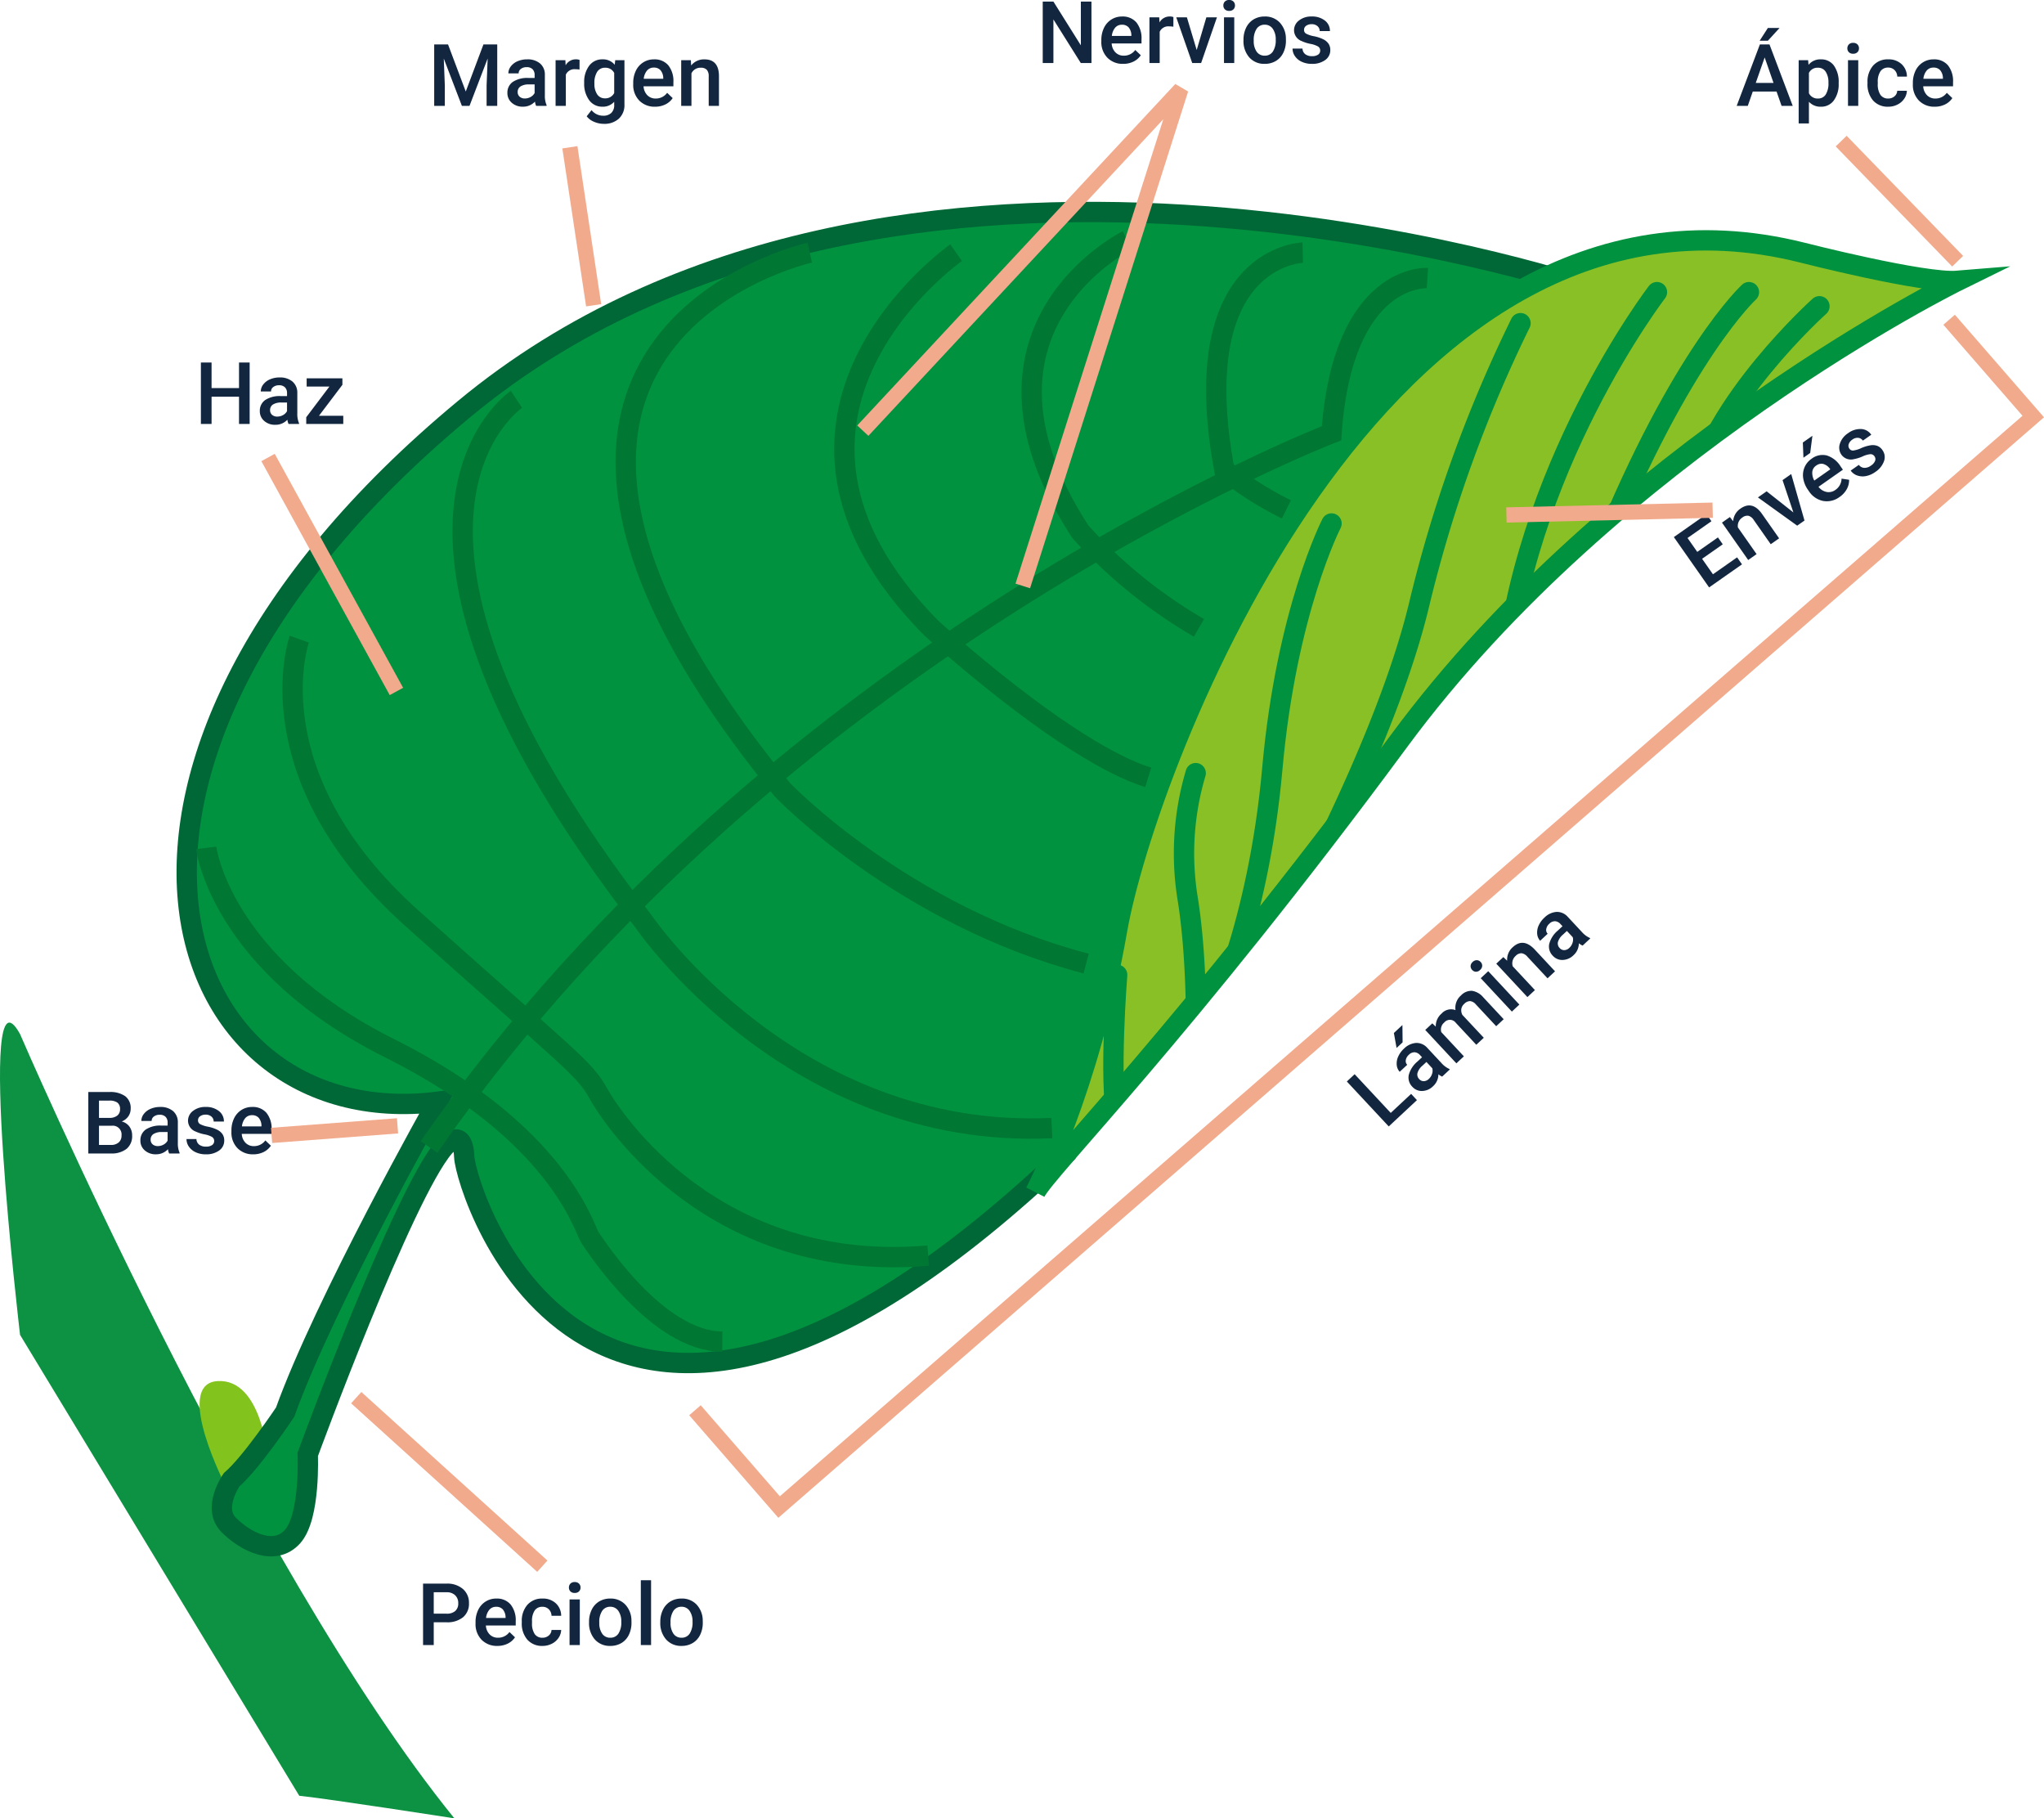 <svg xmlns="http://www.w3.org/2000/svg" xmlns:xlink="http://www.w3.org/1999/xlink" width="402.116" height="357.631" viewBox="0 0 402.116 357.631">
  <defs>
    <clipPath id="clip-path">
      <path id="Trazado_210244" data-name="Trazado 210244" d="M954,509.821s10.542-19.978,16.09-51.6,51.046-154.246,134.828-133.162c0,0,23.859,6.1,30.517,5.548,0,0-67.691,33.291-109.86,90.44S956.219,505.383,954,509.821Z" transform="translate(-954 -322.634)" fill="#89c026" stroke="#00923f" stroke-miterlimit="10" stroke-width="4"/>
    </clipPath>
  </defs>
  <g id="Grupo_170071" data-name="Grupo 170071" transform="translate(-600 -5518.45)">
    <path id="Trazado_693182" data-name="Trazado 693182" d="M10.816,0h-2.1L3.329-8.575V0h-2.1V-12.086h2.1l5.4,8.608v-8.608h2.083Zm6.242.166a4.173,4.173,0,0,1-3.109-1.208,4.381,4.381,0,0,1-1.191-3.217v-.249a5.389,5.389,0,0,1,.519-2.4,3.949,3.949,0,0,1,1.457-1.648,3.851,3.851,0,0,1,2.092-.589,3.525,3.525,0,0,1,2.835,1.17,4.949,4.949,0,0,1,1,3.312v.813H14.792a2.7,2.7,0,0,0,.743,1.76,2.23,2.23,0,0,0,1.639.647,2.731,2.731,0,0,0,2.258-1.121L20.52-1.527a3.631,3.631,0,0,1-1.44,1.249A4.509,4.509,0,0,1,17.058.166Zm-.241-7.695a1.7,1.7,0,0,0-1.341.581,3.012,3.012,0,0,0-.652,1.619h3.843v-.149a2.452,2.452,0,0,0-.54-1.531A1.686,1.686,0,0,0,16.817-7.529Zm10.11.39a4.991,4.991,0,0,0-.822-.066,1.85,1.85,0,0,0-1.868,1.063V0H22.221V-8.981h1.926l.05,1a2.273,2.273,0,0,1,2.025-1.17,1.888,1.888,0,0,1,.714.116Zm4.59,4.582,1.9-6.425H35.5L32.39,0H30.638L27.5-8.981h2.092ZM38.906,0H36.889V-8.981h2.017ZM36.764-11.314a1.071,1.071,0,0,1,.295-.772,1.113,1.113,0,0,1,.843-.307,1.127,1.127,0,0,1,.847.307,1.062,1.062,0,0,1,.3.772,1.038,1.038,0,0,1-.3.76,1.136,1.136,0,0,1-.847.3,1.122,1.122,0,0,1-.843-.3A1.046,1.046,0,0,1,36.764-11.314Zm3.959,6.74a5.3,5.3,0,0,1,.523-2.378,3.819,3.819,0,0,1,1.469-1.627,4.14,4.14,0,0,1,2.175-.569,3.923,3.923,0,0,1,2.951,1.17,4.6,4.6,0,0,1,1.224,3.1l.008.473a5.343,5.343,0,0,1-.51,2.374A3.773,3.773,0,0,1,47.1-.407a4.17,4.17,0,0,1-2.2.573A3.9,3.9,0,0,1,41.865-1.1a4.848,4.848,0,0,1-1.141-3.374Zm2.017.174a3.619,3.619,0,0,0,.573,2.171,1.862,1.862,0,0,0,1.594.784,1.842,1.842,0,0,0,1.59-.8,4,4,0,0,0,.569-2.333,3.572,3.572,0,0,0-.585-2.158,1.869,1.869,0,0,0-1.59-.8,1.852,1.852,0,0,0-1.569.784A3.922,3.922,0,0,0,42.741-4.4ZM55.814-2.44a.914.914,0,0,0-.444-.822,4.723,4.723,0,0,0-1.473-.5,7.574,7.574,0,0,1-1.718-.548,2.293,2.293,0,0,1-1.511-2.117,2.391,2.391,0,0,1,.979-1.942,3.872,3.872,0,0,1,2.49-.78,4.029,4.029,0,0,1,2.6.8,2.529,2.529,0,0,1,.992,2.067H55.715a1.243,1.243,0,0,0-.432-.967,1.654,1.654,0,0,0-1.146-.386,1.787,1.787,0,0,0-1.083.307.968.968,0,0,0-.419.822.818.818,0,0,0,.39.722,5.365,5.365,0,0,0,1.577.519,7.466,7.466,0,0,1,1.864.623,2.639,2.639,0,0,1,1,.867A2.212,2.212,0,0,1,57.8-2.548a2.34,2.34,0,0,1-1,1.963,4.283,4.283,0,0,1-2.631.751,4.644,4.644,0,0,1-1.967-.4,3.238,3.238,0,0,1-1.345-1.1,2.594,2.594,0,0,1-.481-1.5h1.959a1.421,1.421,0,0,0,.54,1.1,2.1,2.1,0,0,0,1.32.386,2.04,2.04,0,0,0,1.212-.3A.938.938,0,0,0,55.814-2.44Z" transform="translate(803.908 5530.843)" fill="#12263f"/>
    <path id="Trazado_693188" data-name="Trazado 693188" d="M8.292-5.4H3.329v3.719h5.8V0h-7.9V-12.086H9.073v1.693H3.329v3.337H8.292Zm4.225-3.586.058,1.038a3.229,3.229,0,0,1,2.615-1.2q2.806,0,2.855,3.212V0H16.029V-5.819a1.85,1.85,0,0,0-.369-1.266A1.554,1.554,0,0,0,14.452-7.5a1.944,1.944,0,0,0-1.818,1.1V0H10.617V-8.981Zm10.75,6.425,1.9-6.425h2.083L24.139,0H22.387L19.25-8.981h2.092Zm9.2,2.723a4.173,4.173,0,0,1-3.109-1.208,4.381,4.381,0,0,1-1.191-3.217v-.249a5.389,5.389,0,0,1,.519-2.4A3.949,3.949,0,0,1,30.14-8.558a3.851,3.851,0,0,1,2.092-.589,3.525,3.525,0,0,1,2.835,1.17,4.949,4.949,0,0,1,1,3.312v.813H30.2a2.7,2.7,0,0,0,.743,1.76,2.23,2.23,0,0,0,1.639.647,2.731,2.731,0,0,0,2.258-1.121l1.087,1.038a3.631,3.631,0,0,1-1.44,1.249A4.509,4.509,0,0,1,32.464.166Zm-.241-7.695a1.7,1.7,0,0,0-1.341.581,3.012,3.012,0,0,0-.652,1.619h3.843v-.149a2.452,2.452,0,0,0-.54-1.531A1.686,1.686,0,0,0,32.224-7.529Zm.457-5.221h2.3l-2.3,2.515-1.619,0ZM42.666-2.44a.914.914,0,0,0-.444-.822,4.723,4.723,0,0,0-1.473-.5,7.574,7.574,0,0,1-1.718-.548A2.293,2.293,0,0,1,37.52-6.425,2.391,2.391,0,0,1,38.5-8.367a3.872,3.872,0,0,1,2.49-.78,4.029,4.029,0,0,1,2.6.8,2.529,2.529,0,0,1,.992,2.067H42.566a1.243,1.243,0,0,0-.432-.967,1.654,1.654,0,0,0-1.146-.386,1.787,1.787,0,0,0-1.083.307.968.968,0,0,0-.419.822.818.818,0,0,0,.39.722,5.365,5.365,0,0,0,1.577.519,7.466,7.466,0,0,1,1.864.623,2.639,2.639,0,0,1,1,.867,2.212,2.212,0,0,1,.328,1.229,2.34,2.34,0,0,1-1,1.963,4.283,4.283,0,0,1-2.631.751,4.644,4.644,0,0,1-1.967-.4,3.238,3.238,0,0,1-1.345-1.1,2.594,2.594,0,0,1-.481-1.5H39.18a1.421,1.421,0,0,0,.54,1.1,2.1,2.1,0,0,0,1.32.386,2.04,2.04,0,0,0,1.212-.3A.938.938,0,0,0,42.666-2.44Z" transform="matrix(0.819, -0.574, 0.574, 0.819, 935.227, 5634.686)" fill="#12263f"/>
    <path id="Trazado_693187" data-name="Trazado 693187" d="M3.329-1.677H8.815V0H1.229V-12.086h2.1ZM15.6,0a3.113,3.113,0,0,1-.232-.838,3.14,3.14,0,0,1-2.357,1A3.169,3.169,0,0,1,10.8-.606a2.47,2.47,0,0,1-.855-1.909,2.55,2.55,0,0,1,1.067-2.2,5.169,5.169,0,0,1,3.051-.768H15.3v-.589a1.573,1.573,0,0,0-.39-1.116,1.547,1.547,0,0,0-1.187-.419,1.777,1.777,0,0,0-1.129.344,1.066,1.066,0,0,0-.44.876H10.135a2.239,2.239,0,0,1,.49-1.382,3.263,3.263,0,0,1,1.332-1.009,4.68,4.68,0,0,1,1.88-.365,3.769,3.769,0,0,1,2.515.793,2.827,2.827,0,0,1,.963,2.229v4.051a4.591,4.591,0,0,0,.34,1.934V0ZM13.381-1.453a2.294,2.294,0,0,0,1.125-.291,1.941,1.941,0,0,0,.793-.78V-4.217H14.211a2.973,2.973,0,0,0-1.685.39,1.264,1.264,0,0,0-.564,1.1,1.179,1.179,0,0,0,.386.926A1.5,1.5,0,0,0,13.381-1.453ZM14.5-12.75h2.3l-2.3,2.515-1.619,0Zm6.823,3.769.058.938a3.232,3.232,0,0,1,2.59-1.1A2.483,2.483,0,0,1,26.438-7.77a3.186,3.186,0,0,1,2.756-1.378,2.8,2.8,0,0,1,2.212.822A3.618,3.618,0,0,1,32.149-5.9V0H30.132V-5.844A1.786,1.786,0,0,0,29.758-7.1a1.635,1.635,0,0,0-1.237-.4,1.679,1.679,0,0,0-1.125.369,1.948,1.948,0,0,0-.61.967L26.795,0H24.778V-5.91A1.439,1.439,0,0,0,23.159-7.5a1.776,1.776,0,0,0-1.718.988V0H19.424V-8.981ZM36.366,0H34.349V-8.981h2.017ZM34.224-11.314a1.071,1.071,0,0,1,.295-.772,1.113,1.113,0,0,1,.843-.307,1.127,1.127,0,0,1,.847.307,1.062,1.062,0,0,1,.3.772,1.038,1.038,0,0,1-.3.76,1.136,1.136,0,0,1-.847.3,1.122,1.122,0,0,1-.843-.3A1.046,1.046,0,0,1,34.224-11.314Zm6.209,2.333.058,1.038a3.229,3.229,0,0,1,2.615-1.2q2.806,0,2.855,3.212V0H43.944V-5.819a1.85,1.85,0,0,0-.369-1.266A1.554,1.554,0,0,0,42.367-7.5a1.944,1.944,0,0,0-1.818,1.1V0H38.532V-8.981ZM53.382,0a3.113,3.113,0,0,1-.232-.838,3.14,3.14,0,0,1-2.357,1,3.169,3.169,0,0,1-2.208-.772,2.47,2.47,0,0,1-.855-1.909,2.55,2.55,0,0,1,1.067-2.2,5.169,5.169,0,0,1,3.051-.768h1.237v-.589a1.573,1.573,0,0,0-.39-1.116,1.547,1.547,0,0,0-1.187-.419,1.777,1.777,0,0,0-1.129.344,1.066,1.066,0,0,0-.44.876H47.92a2.239,2.239,0,0,1,.49-1.382,3.263,3.263,0,0,1,1.332-1.009,4.68,4.68,0,0,1,1.88-.365,3.769,3.769,0,0,1,2.515.793A2.827,2.827,0,0,1,55.1-6.126v4.051a4.591,4.591,0,0,0,.34,1.934V0ZM51.166-1.453a2.294,2.294,0,0,0,1.125-.291,1.941,1.941,0,0,0,.793-.78V-4.217H52a2.973,2.973,0,0,0-1.685.39,1.264,1.264,0,0,0-.564,1.1,1.179,1.179,0,0,0,.386.926A1.5,1.5,0,0,0,51.166-1.453Z" transform="translate(872.308 5740.833) rotate(-43)" fill="#12263f"/>
    <path id="Trazado_693189" data-name="Trazado 693189" d="M7.994-2.814H3.312L2.333,0H.149L4.715-12.086H6.6L11.173,0H8.981ZM3.9-4.507H7.4L5.653-9.521ZM6.284-15.323h2.3l-2.3,2.515-1.619,0ZM20.212-4.4a5.348,5.348,0,0,1-.946,3.324A3.031,3.031,0,0,1,16.726.166,3.051,3.051,0,0,1,14.36-.805V3.453H12.343V-8.981H14.2l.083.913A2.963,2.963,0,0,1,16.7-9.147a3.062,3.062,0,0,1,2.577,1.224,5.49,5.49,0,0,1,.934,3.4ZM18.2-4.574a3.746,3.746,0,0,0-.535-2.133A1.741,1.741,0,0,0,16.137-7.5,1.856,1.856,0,0,0,14.36-6.475V-2.49a1.873,1.873,0,0,0,1.793,1.046A1.739,1.739,0,0,0,17.66-2.22,4.124,4.124,0,0,0,18.2-4.574ZM24.064,0H22.047V-8.981h2.017ZM21.922-11.314a1.071,1.071,0,0,1,.295-.772,1.113,1.113,0,0,1,.843-.307,1.127,1.127,0,0,1,.847.307,1.062,1.062,0,0,1,.3.772,1.038,1.038,0,0,1-.3.76,1.136,1.136,0,0,1-.847.3,1.122,1.122,0,0,1-.843-.3A1.046,1.046,0,0,1,21.922-11.314Zm8.027,9.87a1.824,1.824,0,0,0,1.253-.44,1.5,1.5,0,0,0,.531-1.087h1.9a2.963,2.963,0,0,1-.523,1.565,3.43,3.43,0,0,1-1.328,1.15,3.958,3.958,0,0,1-1.81.423,3.829,3.829,0,0,1-2.988-1.22,4.84,4.84,0,0,1-1.1-3.37v-.208a4.759,4.759,0,0,1,1.1-3.283,3.8,3.8,0,0,1,2.988-1.233,3.69,3.69,0,0,1,2.611.934,3.345,3.345,0,0,1,1.058,2.453h-1.9a1.847,1.847,0,0,0-.527-1.27,1.7,1.7,0,0,0-1.258-.5,1.775,1.775,0,0,0-1.511.71,3.621,3.621,0,0,0-.54,2.154v.324a3.682,3.682,0,0,0,.527,2.179A1.773,1.773,0,0,0,29.949-1.444ZM39.113.166A4.173,4.173,0,0,1,36-1.042a4.381,4.381,0,0,1-1.191-3.217v-.249a5.389,5.389,0,0,1,.519-2.4,3.949,3.949,0,0,1,1.457-1.648,3.851,3.851,0,0,1,2.092-.589,3.525,3.525,0,0,1,2.835,1.17,4.949,4.949,0,0,1,1,3.312v.813H36.847a2.7,2.7,0,0,0,.743,1.76,2.23,2.23,0,0,0,1.639.647,2.731,2.731,0,0,0,2.258-1.121l1.087,1.038a3.631,3.631,0,0,1-1.44,1.249A4.509,4.509,0,0,1,39.113.166Zm-.241-7.695a1.7,1.7,0,0,0-1.341.581,3.012,3.012,0,0,0-.652,1.619h3.843v-.149a2.452,2.452,0,0,0-.54-1.531A1.686,1.686,0,0,0,38.873-7.529Z" transform="translate(941.509 5539.271)" fill="#12263f"/>
    <path id="Trazado_693183" data-name="Trazado 693183" d="M3.951-12.086,7.438-2.822l3.478-9.264H13.63V0H11.538V-3.984l.208-5.329L8.176,0h-1.5L3.113-9.305,3.32-3.984V0H1.229V-12.086ZM21.283,0a3.113,3.113,0,0,1-.232-.838,3.14,3.14,0,0,1-2.357,1,3.169,3.169,0,0,1-2.208-.772,2.47,2.47,0,0,1-.855-1.909,2.55,2.55,0,0,1,1.067-2.2,5.169,5.169,0,0,1,3.051-.768h1.237v-.589a1.573,1.573,0,0,0-.39-1.116,1.547,1.547,0,0,0-1.187-.419,1.777,1.777,0,0,0-1.129.344,1.066,1.066,0,0,0-.44.876H15.821a2.239,2.239,0,0,1,.49-1.382,3.263,3.263,0,0,1,1.332-1.009,4.68,4.68,0,0,1,1.88-.365,3.769,3.769,0,0,1,2.515.793A2.827,2.827,0,0,1,23-6.126v4.051a4.591,4.591,0,0,0,.34,1.934V0ZM19.067-1.453a2.294,2.294,0,0,0,1.125-.291,1.941,1.941,0,0,0,.793-.78V-4.217H19.9a2.973,2.973,0,0,0-1.685.39,1.264,1.264,0,0,0-.564,1.1,1.179,1.179,0,0,0,.386.926A1.5,1.5,0,0,0,19.067-1.453Zm10.75-5.686a4.991,4.991,0,0,0-.822-.066,1.85,1.85,0,0,0-1.868,1.063V0H25.11V-8.981h1.926l.05,1a2.273,2.273,0,0,1,2.025-1.17,1.888,1.888,0,0,1,.714.116Zm.921,2.582A5.253,5.253,0,0,1,31.721-7.9a3.157,3.157,0,0,1,2.611-1.249,2.958,2.958,0,0,1,2.416,1.071l.091-.9h1.818V-.274a3.619,3.619,0,0,1-1.1,2.789,4.189,4.189,0,0,1-2.968,1.021,4.783,4.783,0,0,1-1.93-.411A3.429,3.429,0,0,1,31.228,2.05L32.182.838a2.883,2.883,0,0,0,2.291,1.1A2.228,2.228,0,0,0,36.059,1.4,2.084,2.084,0,0,0,36.64-.2V-.805a2.97,2.97,0,0,1-2.324.971,3.15,3.15,0,0,1-2.577-1.253A5.423,5.423,0,0,1,30.738-4.557Zm2.009.174A3.616,3.616,0,0,0,33.3-2.254a1.775,1.775,0,0,0,1.531.776,1.941,1.941,0,0,0,1.81-1.046V-6.475A1.913,1.913,0,0,0,34.847-7.5a1.782,1.782,0,0,0-1.548.789A4.049,4.049,0,0,0,32.747-4.383ZM44.683.166a4.173,4.173,0,0,1-3.109-1.208,4.381,4.381,0,0,1-1.191-3.217v-.249a5.389,5.389,0,0,1,.519-2.4,3.949,3.949,0,0,1,1.457-1.648,3.851,3.851,0,0,1,2.092-.589,3.525,3.525,0,0,1,2.835,1.17,4.949,4.949,0,0,1,1,3.312v.813H42.417a2.7,2.7,0,0,0,.743,1.76,2.23,2.23,0,0,0,1.639.647,2.731,2.731,0,0,0,2.258-1.121l1.087,1.038A3.631,3.631,0,0,1,46.7-.278,4.509,4.509,0,0,1,44.683.166Zm-.241-7.695a1.7,1.7,0,0,0-1.341.581,3.012,3.012,0,0,0-.652,1.619h3.843v-.149a2.452,2.452,0,0,0-.54-1.531A1.686,1.686,0,0,0,44.442-7.529Zm7.28-1.453.058,1.038a3.229,3.229,0,0,1,2.615-1.2q2.806,0,2.855,3.212V0H55.233V-5.819a1.85,1.85,0,0,0-.369-1.266A1.554,1.554,0,0,0,53.656-7.5a1.944,1.944,0,0,0-1.818,1.1V0H49.821V-8.981Z" transform="translate(684.191 5539.271)" fill="#12263f"/>
    <path id="Trazado_693184" data-name="Trazado 693184" d="M10.824,0H8.732V-5.362h-5.4V0h-2.1V-12.086h2.1v5.03h5.4v-5.03h2.092Zm7.653,0a3.113,3.113,0,0,1-.232-.838,3.14,3.14,0,0,1-2.357,1A3.169,3.169,0,0,1,13.68-.606a2.47,2.47,0,0,1-.855-1.909,2.55,2.55,0,0,1,1.067-2.2,5.169,5.169,0,0,1,3.051-.768h1.237v-.589a1.573,1.573,0,0,0-.39-1.116A1.547,1.547,0,0,0,16.6-7.612a1.777,1.777,0,0,0-1.129.344,1.066,1.066,0,0,0-.44.876H13.016a2.239,2.239,0,0,1,.49-1.382,3.263,3.263,0,0,1,1.332-1.009,4.68,4.68,0,0,1,1.88-.365,3.769,3.769,0,0,1,2.515.793A2.827,2.827,0,0,1,20.2-6.126v4.051a4.591,4.591,0,0,0,.34,1.934V0ZM16.261-1.453a2.294,2.294,0,0,0,1.125-.291,1.941,1.941,0,0,0,.793-.78V-4.217H17.091a2.973,2.973,0,0,0-1.685.39,1.264,1.264,0,0,0-.564,1.1,1.179,1.179,0,0,0,.386.926A1.5,1.5,0,0,0,16.261-1.453Zm8.2-.158h4.781V0H21.956V-1.32l4.557-6.035H22.039V-8.981h7.031V-7.7Z" transform="translate(638.29 5601.836)" fill="#12263f"/>
    <path id="Trazado_693185" data-name="Trazado 693185" d="M1.229,0V-12.086H5.371a5.057,5.057,0,0,1,3.121.822A2.894,2.894,0,0,1,9.563-8.815a2.61,2.61,0,0,1-.448,1.494A2.885,2.885,0,0,1,7.8-6.292a2.668,2.668,0,0,1,1.515,1,2.913,2.913,0,0,1,.535,1.764A3.218,3.218,0,0,1,8.761-.913,4.746,4.746,0,0,1,5.636,0Zm2.1-5.454v3.777H5.661a2.257,2.257,0,0,0,1.544-.49,1.719,1.719,0,0,0,.556-1.361A1.725,1.725,0,0,0,5.835-5.454ZM3.329-7H5.387a2.381,2.381,0,0,0,1.531-.444A1.522,1.522,0,0,0,7.471-8.7a1.542,1.542,0,0,0-.51-1.295,2.578,2.578,0,0,0-1.59-.4H3.329Zm13.8,7a3.113,3.113,0,0,1-.232-.838,3.14,3.14,0,0,1-2.357,1,3.169,3.169,0,0,1-2.208-.772,2.47,2.47,0,0,1-.855-1.909,2.55,2.55,0,0,1,1.067-2.2,5.169,5.169,0,0,1,3.051-.768h1.237v-.589a1.573,1.573,0,0,0-.39-1.116,1.547,1.547,0,0,0-1.187-.419,1.777,1.777,0,0,0-1.129.344,1.066,1.066,0,0,0-.44.876H11.663a2.239,2.239,0,0,1,.49-1.382,3.263,3.263,0,0,1,1.332-1.009,4.68,4.68,0,0,1,1.88-.365,3.769,3.769,0,0,1,2.515.793,2.827,2.827,0,0,1,.963,2.229v4.051a4.591,4.591,0,0,0,.34,1.934V0ZM14.908-1.453a2.294,2.294,0,0,0,1.125-.291,1.941,1.941,0,0,0,.793-.78V-4.217H15.738a2.973,2.973,0,0,0-1.685.39,1.264,1.264,0,0,0-.564,1.1,1.179,1.179,0,0,0,.386.926A1.5,1.5,0,0,0,14.908-1.453ZM25.99-2.44a.914.914,0,0,0-.444-.822,4.723,4.723,0,0,0-1.473-.5,7.574,7.574,0,0,1-1.718-.548,2.293,2.293,0,0,1-1.511-2.117,2.391,2.391,0,0,1,.979-1.942,3.872,3.872,0,0,1,2.49-.78,4.029,4.029,0,0,1,2.6.8,2.529,2.529,0,0,1,.992,2.067H25.89a1.243,1.243,0,0,0-.432-.967,1.654,1.654,0,0,0-1.146-.386,1.787,1.787,0,0,0-1.083.307.968.968,0,0,0-.419.822.818.818,0,0,0,.39.722,5.365,5.365,0,0,0,1.577.519,7.466,7.466,0,0,1,1.864.623,2.639,2.639,0,0,1,1,.867,2.212,2.212,0,0,1,.328,1.229,2.34,2.34,0,0,1-1,1.963,4.283,4.283,0,0,1-2.631.751,4.644,4.644,0,0,1-1.967-.4,3.238,3.238,0,0,1-1.345-1.1,2.594,2.594,0,0,1-.481-1.5H22.5a1.421,1.421,0,0,0,.54,1.1,2.1,2.1,0,0,0,1.32.386,2.04,2.04,0,0,0,1.212-.3A.938.938,0,0,0,25.99-2.44ZM33.685.166a4.173,4.173,0,0,1-3.109-1.208,4.381,4.381,0,0,1-1.191-3.217v-.249a5.389,5.389,0,0,1,.519-2.4A3.949,3.949,0,0,1,31.36-8.558a3.851,3.851,0,0,1,2.092-.589,3.525,3.525,0,0,1,2.835,1.17,4.949,4.949,0,0,1,1,3.312v.813H31.418a2.7,2.7,0,0,0,.743,1.76,2.23,2.23,0,0,0,1.639.647,2.731,2.731,0,0,0,2.258-1.121l1.087,1.038a3.631,3.631,0,0,1-1.44,1.249A4.509,4.509,0,0,1,33.685.166Zm-.241-7.695a1.7,1.7,0,0,0-1.341.581,3.012,3.012,0,0,0-.652,1.619h3.843v-.149a2.452,2.452,0,0,0-.54-1.531A1.686,1.686,0,0,0,33.444-7.529Z" transform="translate(616.145 5745.313)" fill="#12263f"/>
    <path id="Trazado_693186" data-name="Trazado 693186" d="M3.329-4.482V0h-2.1V-12.086H5.852a4.675,4.675,0,0,1,3.217,1.055A3.549,3.549,0,0,1,10.26-8.239,3.431,3.431,0,0,1,9.094-5.471a4.9,4.9,0,0,1-3.266.989Zm0-1.693H5.852A2.485,2.485,0,0,0,7.562-6.7a1.937,1.937,0,0,0,.589-1.523,2.09,2.09,0,0,0-.6-1.565,2.3,2.3,0,0,0-1.644-.6H3.329ZM15.854.166a4.173,4.173,0,0,1-3.109-1.208,4.381,4.381,0,0,1-1.191-3.217v-.249a5.389,5.389,0,0,1,.519-2.4A3.949,3.949,0,0,1,13.53-8.558a3.851,3.851,0,0,1,2.092-.589,3.525,3.525,0,0,1,2.835,1.17,4.949,4.949,0,0,1,1,3.312v.813H13.588a2.7,2.7,0,0,0,.743,1.76,2.23,2.23,0,0,0,1.639.647,2.731,2.731,0,0,0,2.258-1.121l1.087,1.038a3.631,3.631,0,0,1-1.44,1.249A4.509,4.509,0,0,1,15.854.166Zm-.241-7.695a1.7,1.7,0,0,0-1.341.581,3.012,3.012,0,0,0-.652,1.619h3.843v-.149a2.452,2.452,0,0,0-.54-1.531A1.686,1.686,0,0,0,15.614-7.529Zm9.1,6.084a1.824,1.824,0,0,0,1.253-.44A1.5,1.5,0,0,0,26.5-2.972h1.9a2.963,2.963,0,0,1-.523,1.565,3.43,3.43,0,0,1-1.328,1.15,3.958,3.958,0,0,1-1.81.423,3.829,3.829,0,0,1-2.988-1.22,4.84,4.84,0,0,1-1.1-3.37v-.208a4.759,4.759,0,0,1,1.1-3.283,3.8,3.8,0,0,1,2.988-1.233,3.69,3.69,0,0,1,2.611.934A3.345,3.345,0,0,1,28.4-5.761H26.5a1.847,1.847,0,0,0-.527-1.27,1.7,1.7,0,0,0-1.258-.5,1.775,1.775,0,0,0-1.511.71,3.621,3.621,0,0,0-.54,2.154v.324a3.682,3.682,0,0,0,.527,2.179A1.773,1.773,0,0,0,24.711-1.444ZM32.066,0H30.049V-8.981h2.017ZM29.924-11.314a1.071,1.071,0,0,1,.295-.772,1.113,1.113,0,0,1,.843-.307,1.127,1.127,0,0,1,.847.307,1.062,1.062,0,0,1,.3.772,1.038,1.038,0,0,1-.3.76,1.136,1.136,0,0,1-.847.3,1.122,1.122,0,0,1-.843-.3A1.046,1.046,0,0,1,29.924-11.314Zm3.959,6.74a5.3,5.3,0,0,1,.523-2.378,3.819,3.819,0,0,1,1.469-1.627,4.14,4.14,0,0,1,2.175-.569A3.923,3.923,0,0,1,41-7.977a4.6,4.6,0,0,1,1.224,3.1l.008.473a5.343,5.343,0,0,1-.51,2.374A3.773,3.773,0,0,1,40.263-.407a4.17,4.17,0,0,1-2.2.573A3.9,3.9,0,0,1,35.025-1.1a4.848,4.848,0,0,1-1.141-3.374ZM35.9-4.4a3.619,3.619,0,0,0,.573,2.171,1.862,1.862,0,0,0,1.594.784,1.842,1.842,0,0,0,1.59-.8,4,4,0,0,0,.569-2.333,3.572,3.572,0,0,0-.585-2.158,1.869,1.869,0,0,0-1.59-.8,1.852,1.852,0,0,0-1.569.784A3.922,3.922,0,0,0,35.9-4.4ZM46.086,0H44.069V-12.75h2.017ZM47.9-4.574a5.3,5.3,0,0,1,.523-2.378A3.819,3.819,0,0,1,49.9-8.579a4.14,4.14,0,0,1,2.175-.569,3.923,3.923,0,0,1,2.951,1.17,4.6,4.6,0,0,1,1.224,3.1l.008.473a5.343,5.343,0,0,1-.51,2.374A3.773,3.773,0,0,1,54.283-.407a4.17,4.17,0,0,1-2.2.573A3.9,3.9,0,0,1,49.045-1.1,4.848,4.848,0,0,1,47.9-4.474Zm2.017.174a3.619,3.619,0,0,0,.573,2.171,1.862,1.862,0,0,0,1.594.784,1.842,1.842,0,0,0,1.59-.8,4,4,0,0,0,.569-2.333,3.572,3.572,0,0,0-.585-2.158,1.869,1.869,0,0,0-1.59-.8,1.852,1.852,0,0,0-1.569.784A3.922,3.922,0,0,0,49.921-4.4Z" transform="translate(682 5842)" fill="#12263f"/>
    <g id="Grupo_170064" data-name="Grupo 170064" transform="translate(600 5560.141)">
      <path id="Trazado_210233" data-name="Trazado 210233" d="M590.834,602.19S635.777,706.5,676.281,756.438c0,0-24.968-3.884-30.517-4.439l-54.93-90.655S581.957,586.1,590.834,602.19Z" transform="translate(-586.889 -440.497)" fill="#0d9143"/>
      <path id="Trazado_210234" data-name="Trazado 210234" d="M663.015,748.081s-10.716-20.537-1.839-21.092,9.987,15.536,9.987,15.536S668.183,748.643,663.015,748.081Z" transform="translate(-618.391 -497.049)" fill="#82c31d"/>
      <path id="Trazado_210235" data-name="Trazado 210235" d="M927.692,327.24s-135.938-45.61-220,24.08-59.091,142.93-5.271,136.272c0,0-22.194,39.394-29.962,61.033,0,0-6.658,9.987-10.542,13.316,0,0-3.884,5.549-.555,8.878s9.019,6.224,12.555,2.279,2.981-16.151,2.981-16.151,18.738-51.046,26.846-60.478c0,0,3.67-4.386,3.948,1.969s24.966,88.476,118.6-.857Z" transform="translate(-616.36 -312.582)" fill="#00923f" stroke="#006837" stroke-linecap="round" stroke-miterlimit="10" stroke-width="4"/>
      <g id="Grupo_170063" data-name="Grupo 170063" transform="translate(203.691 5.578)">
        <path id="Trazado_210236" data-name="Trazado 210236" d="M954,509.821s10.542-19.978,16.09-51.6,51.046-154.246,134.828-133.162c0,0,23.859,6.1,30.517,5.548,0,0-67.691,33.291-109.86,90.44S956.219,505.383,954,509.821Z" transform="translate(-954 -322.634)" fill="#89c026"/>
        <g id="Grupo_170062" data-name="Grupo 170062" transform="translate(0)" clip-path="url(#clip-path)">
          <path id="Trazado_210237" data-name="Trazado 210237" d="M1211.968,346s-21.084,18.865-24.968,37.175" transform="translate(-1057.72 -333.036)" fill="none" stroke="#00923f" stroke-linecap="round" stroke-miterlimit="10" stroke-width="4"/>
          <path id="Trazado_210238" data-name="Trazado 210238" d="M1183.852,341s-13.317,12.207-28.852,50.491" transform="translate(-1043.475 -330.81)" fill="none" stroke="#00923f" stroke-linecap="round" stroke-miterlimit="10" stroke-width="4"/>
          <path id="Trazado_210239" data-name="Trazado 210239" d="M1150.177,341s-26.847,34.955-30.176,77.679" transform="translate(-1027.895 -330.81)" fill="none" stroke="#00923f" stroke-linecap="round" stroke-miterlimit="10" stroke-width="4"/>
          <path id="Trazado_210240" data-name="Trazado 210240" d="M1083.266,352a267.153,267.153,0,0,0-19.975,55.485c-7.768,32.181-33.291,75.459-33.291,75.459" transform="translate(-987.831 -335.707)" fill="none" stroke="#00923f" stroke-linecap="round" stroke-miterlimit="10" stroke-width="4"/>
          <path id="Trazado_210241" data-name="Trazado 210241" d="M1039.859,423s-8.878,17.2-11.652,48.272S1016,521.208,1016,521.208" transform="translate(-981.599 -367.312)" fill="none" stroke="#00923f" stroke-linecap="round" stroke-miterlimit="10" stroke-width="4"/>
          <path id="Trazado_210242" data-name="Trazado 210242" d="M1009.016,511.5a55.322,55.322,0,0,0-1.575,24.691c2.219,13.871,1.575,30.971,1.575,30.971" transform="translate(-977.479 -406.708)" fill="none" stroke="#00923f" stroke-linecap="round" stroke-miterlimit="10" stroke-width="4"/>
          <path id="Trazado_210243" data-name="Trazado 210243" d="M982.406,583s-1.664,20.757,0,28.688" transform="translate(-966.316 -438.536)" fill="none" stroke="#00923f" stroke-linecap="round" stroke-miterlimit="10" stroke-width="4"/>
        </g>
        <path id="Trazado_210245" data-name="Trazado 210245" d="M954,509.821s10.542-19.978,16.09-51.6,51.046-154.246,134.828-133.162c0,0,23.859,6.1,30.517,5.548,0,0-67.691,33.291-109.86,90.44S956.219,505.383,954,509.821Z" transform="translate(-954 -322.634)" fill="none" stroke="#00923f" stroke-miterlimit="10" stroke-width="4"/>
      </g>
      <path id="Trazado_210246" data-name="Trazado 210246" d="M844.952,327s-77.788,17.2-5.326,105.7c0,0,23.636,24.691,59.7,34.123" transform="translate(-685.649 -319)" fill="none" stroke="#073" stroke-miterlimit="10" stroke-width="4"/>
      <path id="Trazado_210247" data-name="Trazado 210247" d="M908.25,327s-45.99,32.181-4.931,73.795c0,0,26.633,24.413,42.723,29.407" transform="translate(-720.157 -319)" fill="none" stroke="#073" stroke-miterlimit="10" stroke-width="4"/>
      <path id="Trazado_210248" data-name="Trazado 210248" d="M971.5,322.634s-35.285,17.4-9.207,57.353a97.279,97.279,0,0,0,23.3,18.865" transform="translate(-749.725 -317.057)" fill="none" stroke="#073" stroke-miterlimit="10" stroke-width="4"/>
      <path id="Trazado_210249" data-name="Trazado 210249" d="M1035.141,327s-23.186.555-15.419,42.723a65.928,65.928,0,0,0,12.207,7.768" transform="translate(-778.857 -319)" fill="none" stroke="#073" stroke-miterlimit="10" stroke-width="4"/>
      <path id="Trazado_210250" data-name="Trazado 210250" d="M935.417,336s-16.645-1.11-18.865,30.517c0,0-109.305,42.169-177.552,140.377" transform="translate(-654.601 -323.003)" fill="none" stroke="#073" stroke-miterlimit="10" stroke-width="4"/>
      <path id="Trazado_210251" data-name="Trazado 210251" d="M761.51,379s-36.065,23.858,24.968,102.647c0,0,29.219,43.07,80.359,40.677" transform="translate(-659.911 -342.148)" fill="none" stroke="#073" stroke-miterlimit="10" stroke-width="4"/>
      <path id="Trazado_210252" data-name="Trazado 210252" d="M691.944,464s-9.432,26.633,22.194,54.93,33.846,29.407,36.62,34.4,22.749,35.536,64.917,31.917" transform="translate(-633.068 -379.986)" fill="none" stroke="#073" stroke-miterlimit="10" stroke-width="4"/>
      <path id="Trazado_210253" data-name="Trazado 210253" d="M660,538s2.774,22.749,36.065,39.394,38.284,35.51,39.394,37.175S748.776,635.1,761.537,635.1" transform="translate(-619.434 -412.927)" fill="none" stroke="#073" stroke-miterlimit="10" stroke-width="4"/>
    </g>
    <path id="Trazado_210256" data-name="Trazado 210256" d="M-7634.557-6164.286l4.675,31.075" transform="translate(8346.67 11711.703)" fill="none" stroke="#f2aa8c" stroke-width="3"/>
    <path id="Trazado_210259" data-name="Trazado 210259" d="M-7655.933-6179.8l25.256,46.013" transform="translate(8308.665 11788.229)" fill="none" stroke="#f2aa8c" stroke-width="3"/>
    <path id="Trazado_210260" data-name="Trazado 210260" d="M-7659.208-6179.391l24.777-1.883" transform="translate(8312.638 11921.151)" fill="none" stroke="#f2aa8c" stroke-width="3"/>
    <path id="Trazado_210261" data-name="Trazado 210261" d="M-7665.688-6194.19l36.61,33.151" transform="translate(8335.769 11987.527)" fill="none" stroke="#f2aa8c" stroke-width="3"/>
    <path id="Trazado_210258" data-name="Trazado 210258" d="M-7653.5-6156.548l22.917,23.625" transform="translate(8615.713 11702.75)" fill="none" stroke="#f2aa8c" stroke-width="3"/>
    <path id="Trazado_210262" data-name="Trazado 210262" d="M-7671.841-6131.07l40.573-.941" transform="translate(8568.202 11750.805)" fill="none" stroke="#f2aa8c" stroke-width="3"/>
    <path id="Trazado_210257" data-name="Trazado 210257" d="M-7629.7-6134.6l62.568-67.159-31.1,97.7" transform="translate(8399.444 11737.751)" fill="none" stroke="#f2aa8c" stroke-width="3"/>
    <path id="Trazado_210263" data-name="Trazado 210263" d="M0,0V25.224H326.922V0" transform="translate(736.72 5795.816) rotate(-41)" fill="none" stroke="#f2aa8c" stroke-width="3"/>
  </g>
</svg>
